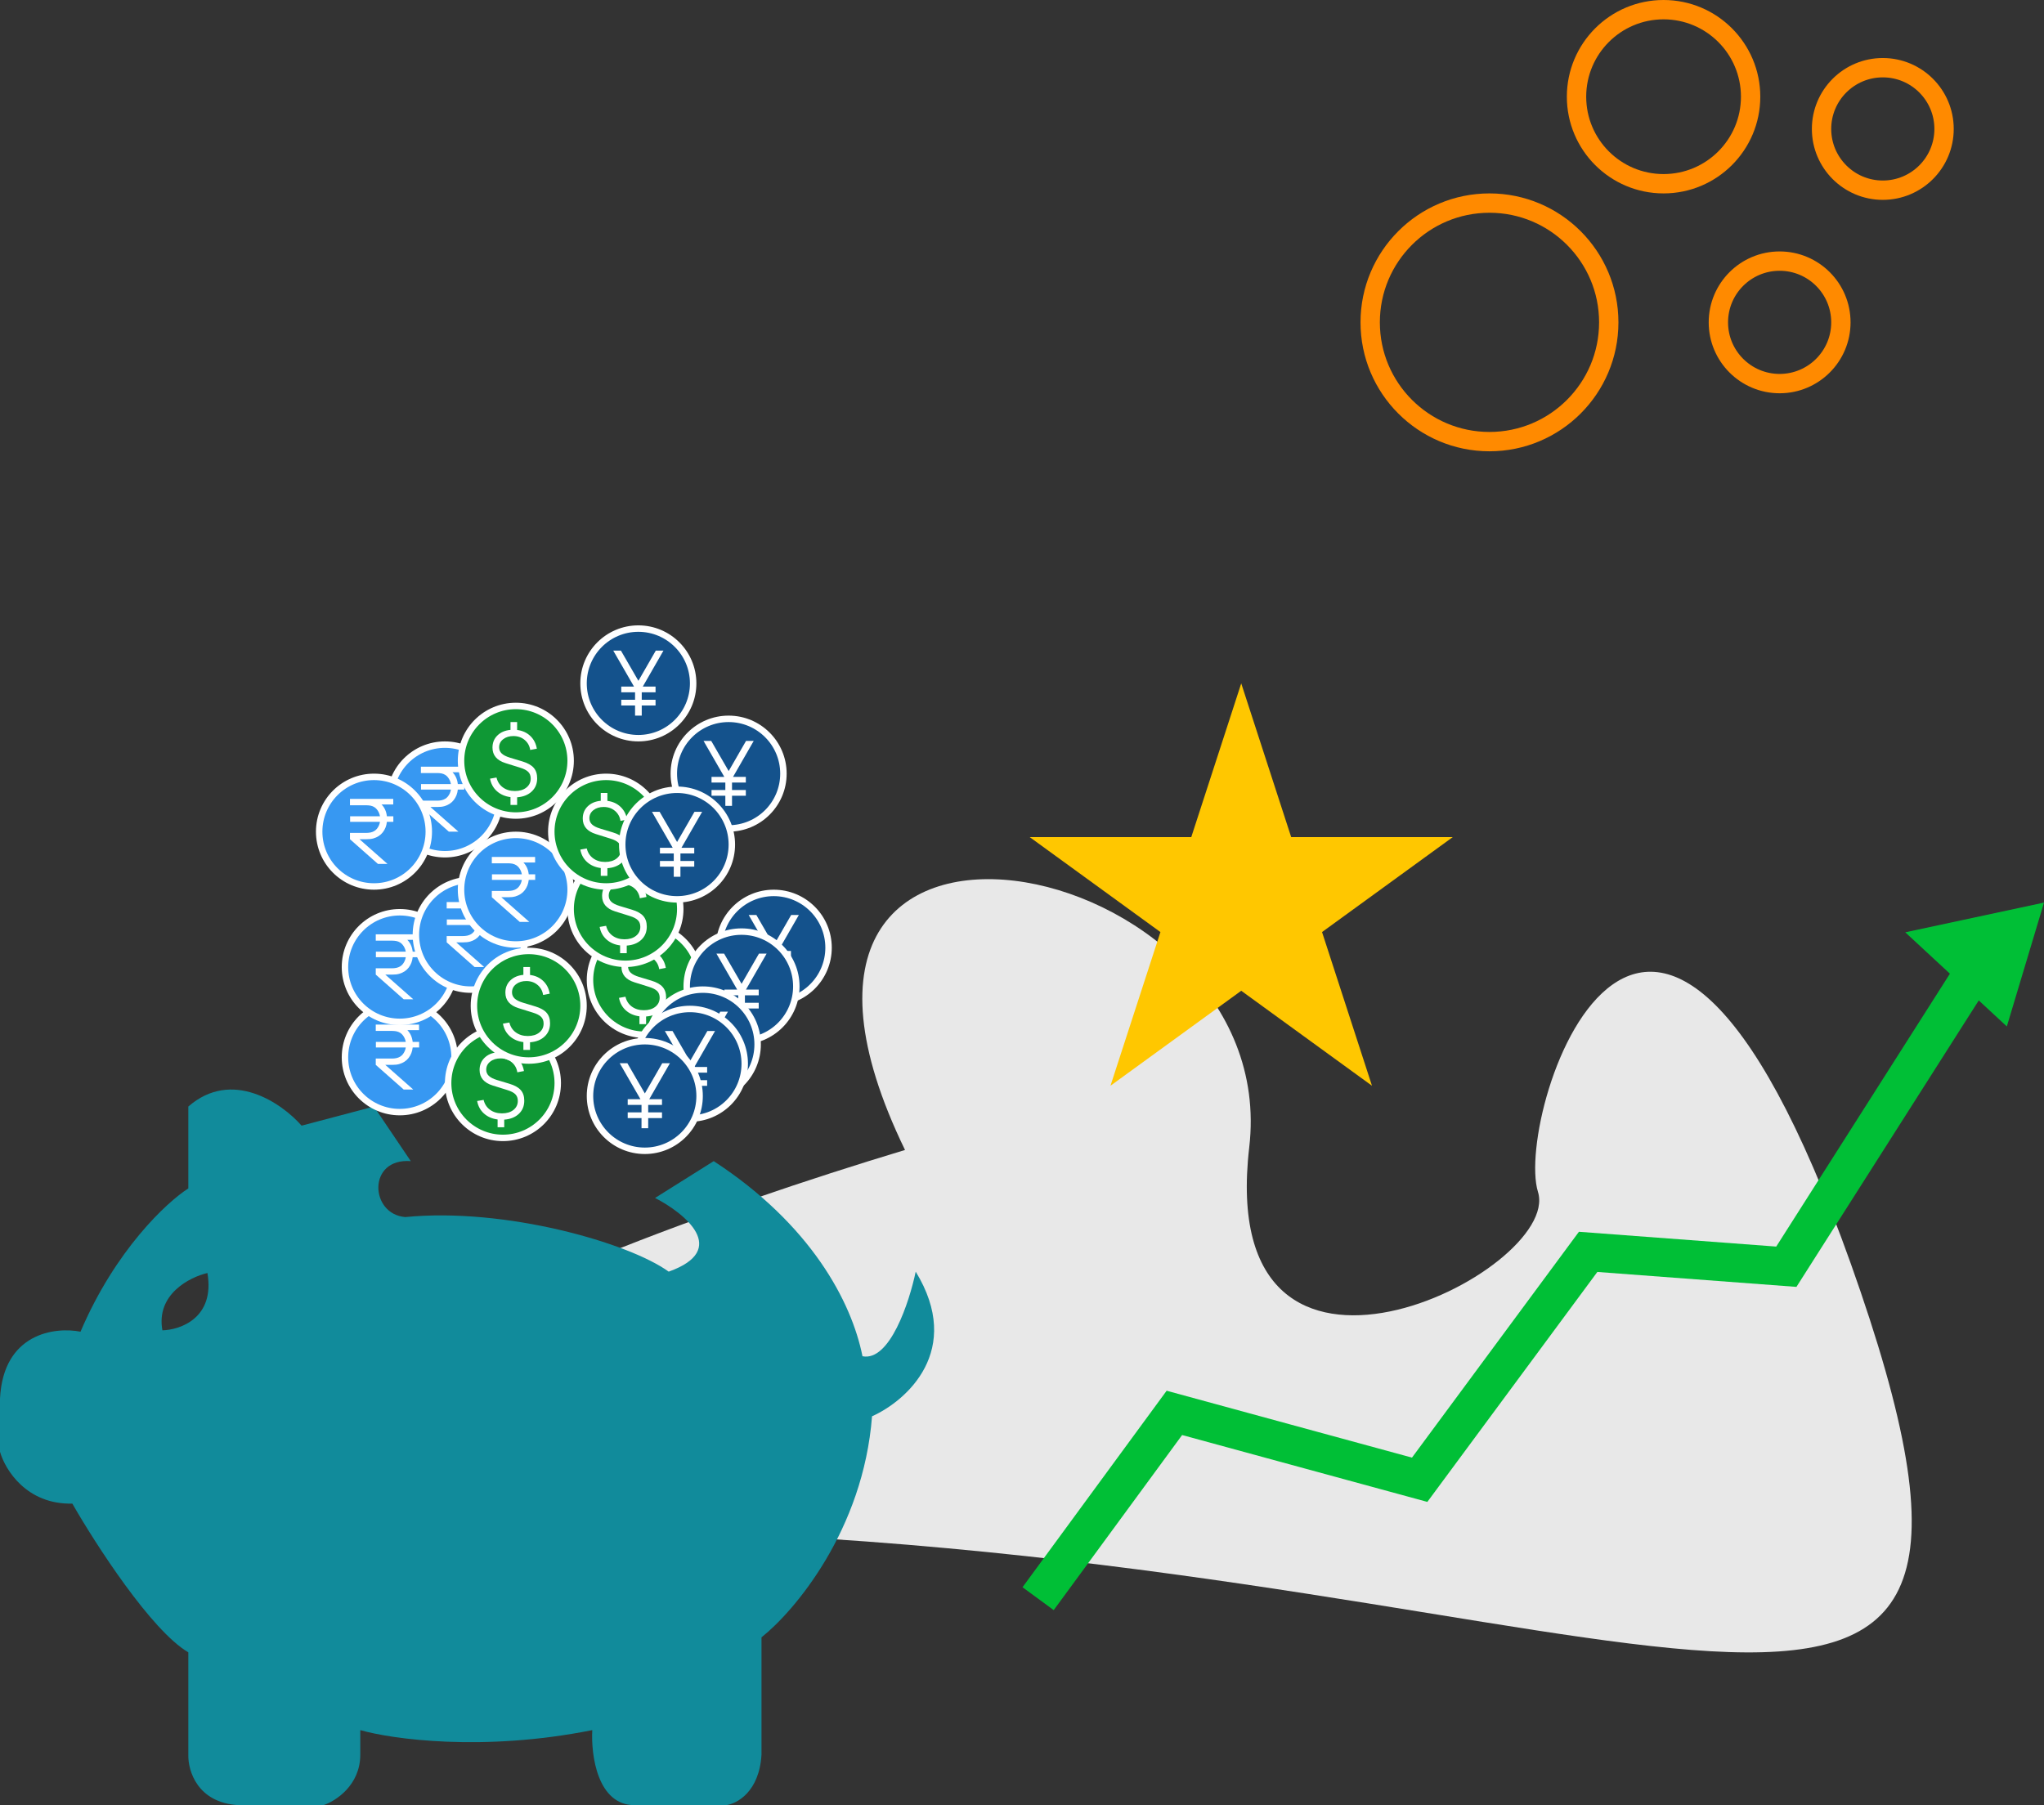 <svg viewBox="0 0 317 280" fill="none" xmlns="http://www.w3.org/2000/svg">
  <rect x="0" y="0" width="317" height="280" fill="#333333" stroke="none"/>
  <path d="M107.818 237.651C-9.759 233.559 80.521 196.427 140.358 178.373C109.059 113.914 199.133 131.623 193.743 177.947C188.353 224.272 242.342 197.242 238.521 184.878C234.701 172.514 256.484 106.358 288.536 200.304C320.588 294.249 254.79 242.767 107.818 237.651Z" fill="#E8E8E8"/>
  <path fill-rule="evenodd" clip-rule="evenodd" d="M57.991 171.637L46.774 174.6C43.74 171.143 35.98 165.711 29.207 171.637V184.336C25.892 186.452 17.905 193.86 12.487 206.559C8.536 205.782 0.508 206.77 0 216.929V225.183C0.776 227.935 4.106 233.395 11.217 233.226C14.815 239.505 23.451 252.909 29.207 256.296V272.169C29.137 274.638 30.604 279.661 37.038 280H50.16C52.065 279.365 55.875 276.91 55.875 272.169V268.359C60.813 269.77 74.923 271.746 91.855 268.359C91.643 272.24 92.659 280 98.416 280H112.596C114.289 279.788 117.76 277.926 118.099 272.169V253.967C123.249 249.876 133.888 237.29 135.242 219.681C140.604 217.282 149.465 209.437 142.015 197.246C141.027 201.973 137.994 211.215 133.761 210.368C132.068 201.902 125.761 189.923 110.691 180.103L101.591 185.817C106.247 188.216 113.189 193.86 103.707 197.246C97.569 192.801 78.436 187.256 62.859 188.78C57.356 188.357 56.933 179.595 63.706 180.103L57.991 171.637ZM32.17 197.458C29.419 198.093 24.17 200.759 25.186 206.347C28.008 206.276 33.356 204.4 32.17 197.458Z" fill="#118B9B"/>
  <circle cx="62" cy="164" r="8.5" fill="#3798F2" stroke="white"/>
  <path d="M58.276 165.171L62.609 169H64.093L59.753 165.171H60.831C61.05 165.171 61.244 165.162 61.412 165.143C61.584 165.124 61.755 165.092 61.923 165.045C62.539 164.863 63.022 164.546 63.372 164.093C63.727 163.636 63.937 163.097 64.002 162.476H65.003V161.615H64.002C63.918 160.868 63.642 160.257 63.176 159.781H64.989V158.92H58.276V159.907H60.831C60.915 159.907 61.013 159.912 61.125 159.921C61.242 159.926 61.353 159.94 61.461 159.963C61.895 160.056 62.231 160.259 62.469 160.572C62.712 160.88 62.865 161.228 62.931 161.615H58.297V162.476H62.931C62.87 162.863 62.718 163.213 62.476 163.526C62.233 163.834 61.895 164.035 61.461 164.128C61.353 164.151 61.242 164.168 61.125 164.177C61.013 164.186 60.915 164.191 60.831 164.191H58.276V165.171Z" fill="white"/>
  <circle cx="62" cy="150" r="8.5" fill="#3798F2" stroke="white"/>
  <path d="M58.276 151.171L62.609 155H64.093L59.753 151.171H60.831C61.05 151.171 61.244 151.162 61.412 151.143C61.584 151.124 61.755 151.092 61.923 151.045C62.539 150.863 63.022 150.546 63.372 150.093C63.727 149.636 63.937 149.097 64.002 148.476H65.003V147.615H64.002C63.918 146.868 63.642 146.257 63.176 145.781H64.989V144.92H58.276V145.907H60.831C60.915 145.907 61.013 145.912 61.125 145.921C61.242 145.926 61.353 145.94 61.461 145.963C61.895 146.056 62.231 146.259 62.469 146.572C62.712 146.88 62.865 147.228 62.931 147.615H58.297V148.476H62.931C62.87 148.863 62.718 149.213 62.476 149.526C62.233 149.834 61.895 150.035 61.461 150.128C61.353 150.151 61.242 150.168 61.125 150.177C61.013 150.186 60.915 150.191 60.831 150.191H58.276V151.171Z" fill="white"/>
  <circle cx="73" cy="145" r="8.5" fill="#3798F2" stroke="white"/>
  <path d="M69.276 146.171L73.609 150H75.093L70.753 146.171H71.831C72.05 146.171 72.244 146.162 72.412 146.143C72.585 146.124 72.755 146.092 72.923 146.045C73.539 145.863 74.022 145.546 74.372 145.093C74.727 144.636 74.936 144.097 75.002 143.476H76.003V142.615H75.002C74.918 141.868 74.642 141.257 74.176 140.781H75.989V139.92H69.276V140.907H71.831C71.915 140.907 72.013 140.912 72.125 140.921C72.242 140.926 72.353 140.94 72.461 140.963C72.895 141.056 73.231 141.259 73.469 141.572C73.712 141.88 73.865 142.228 73.931 142.615H69.297V143.476H73.931C73.87 143.863 73.719 144.213 73.476 144.526C73.233 144.834 72.895 145.035 72.461 145.128C72.353 145.151 72.242 145.168 72.125 145.177C72.013 145.186 71.915 145.191 71.831 145.191H69.276V146.171Z" fill="white"/>
  <circle cx="80" cy="138" r="8.5" fill="#3798F2" stroke="white"/>
  <path d="M76.276 139.171L80.609 143H82.093L77.753 139.171H78.831C79.05 139.171 79.244 139.162 79.412 139.143C79.585 139.124 79.755 139.092 79.923 139.045C80.539 138.863 81.022 138.546 81.372 138.093C81.727 137.636 81.936 137.097 82.002 136.476H83.003V135.615H82.002C81.918 134.868 81.642 134.257 81.176 133.781H82.989V132.92H76.276V133.907H78.831C78.915 133.907 79.013 133.912 79.125 133.921C79.242 133.926 79.353 133.94 79.461 133.963C79.895 134.056 80.231 134.259 80.469 134.572C80.712 134.88 80.865 135.228 80.931 135.615H76.297V136.476H80.931C80.87 136.863 80.719 137.213 80.476 137.526C80.233 137.834 79.895 138.035 79.461 138.128C79.353 138.151 79.242 138.168 79.125 138.177C79.013 138.186 78.915 138.191 78.831 138.191H76.276V139.171Z" fill="white"/>
  <circle cx="69" cy="124" r="8.5" fill="#3798F2" stroke="white"/>
  <path d="M65.276 125.171L69.609 129H71.093L66.753 125.171H67.831C68.05 125.171 68.244 125.162 68.412 125.143C68.585 125.124 68.755 125.092 68.923 125.045C69.539 124.863 70.022 124.546 70.372 124.093C70.727 123.636 70.936 123.097 71.002 122.476H72.003V121.615H71.002C70.918 120.868 70.642 120.257 70.176 119.781H71.989V118.92H65.276V119.907H67.831C67.915 119.907 68.013 119.912 68.125 119.921C68.242 119.926 68.353 119.94 68.461 119.963C68.895 120.056 69.231 120.259 69.469 120.572C69.712 120.88 69.865 121.228 69.931 121.615H65.297V122.476H69.931C69.87 122.863 69.719 123.213 69.476 123.526C69.233 123.834 68.895 124.035 68.461 124.128C68.353 124.151 68.242 124.168 68.125 124.177C68.013 124.186 67.915 124.191 67.831 124.191H65.276V125.171Z" fill="white"/>
  <circle cx="58" cy="129" r="8.5" fill="#3798F2" stroke="white"/>
  <path d="M54.276 130.171L58.609 134H60.093L55.753 130.171H56.831C57.05 130.171 57.244 130.162 57.412 130.143C57.584 130.124 57.755 130.092 57.923 130.045C58.539 129.863 59.022 129.546 59.372 129.093C59.727 128.636 59.937 128.097 60.002 127.476H61.003V126.615H60.002C59.918 125.868 59.642 125.257 59.176 124.781H60.989V123.92H54.276V124.907H56.831C56.915 124.907 57.013 124.912 57.125 124.921C57.242 124.926 57.353 124.94 57.461 124.963C57.895 125.056 58.231 125.259 58.469 125.572C58.712 125.88 58.865 126.228 58.931 126.615H54.297V127.476H58.931C58.87 127.863 58.718 128.213 58.476 128.526C58.233 128.834 57.895 129.035 57.461 129.128C57.353 129.151 57.242 129.168 57.125 129.177C57.013 129.186 56.915 129.191 56.831 129.191H54.276V130.171Z" fill="white"/>
  <circle cx="78" cy="168" r="8.5" fill="#0F9835" stroke="white"/>
  <path d="M77.171 174.852H78.2V173.669C79.147 173.599 79.901 173.3 80.461 172.773C81.026 172.246 81.308 171.564 81.308 170.729C81.308 170.048 81.128 169.502 80.769 169.091C80.41 168.676 79.824 168.347 79.012 168.104L77.087 167.523C76.504 167.346 76.077 167.129 75.806 166.872C75.54 166.615 75.407 166.298 75.407 165.92C75.407 165.407 75.617 164.987 76.037 164.66C76.462 164.329 76.996 164.165 77.64 164.17C78.321 164.175 78.898 164.375 79.369 164.772C79.845 165.169 80.132 165.687 80.23 166.326L81.259 166.13C81.119 165.318 80.778 164.658 80.237 164.149C79.696 163.636 79.017 163.328 78.2 163.225V162H77.171V163.211C76.326 163.29 75.65 163.58 75.141 164.079C74.632 164.574 74.378 165.201 74.378 165.962C74.378 167.147 75.055 167.95 76.408 168.37L78.648 169.07C79.245 169.252 79.67 169.471 79.922 169.728C80.179 169.985 80.307 170.328 80.307 170.757C80.307 171.336 80.081 171.805 79.628 172.164C79.18 172.519 78.587 172.696 77.85 172.696C77.127 172.696 76.508 172.509 75.995 172.136C75.486 171.763 75.155 171.252 75.001 170.603L74 170.778C74.145 171.571 74.499 172.22 75.064 172.724C75.629 173.228 76.331 173.534 77.171 173.641V174.852Z" fill="white"/>
  <circle cx="82" cy="156" r="8.5" fill="#0F9835" stroke="white"/>
  <path d="M81.171 162.852H82.2V161.669C83.147 161.599 83.901 161.3 84.461 160.773C85.026 160.246 85.308 159.564 85.308 158.729C85.308 158.048 85.128 157.502 84.769 157.091C84.41 156.676 83.824 156.347 83.012 156.104L81.087 155.523C80.504 155.346 80.077 155.129 79.806 154.872C79.54 154.615 79.407 154.298 79.407 153.92C79.407 153.407 79.617 152.987 80.037 152.66C80.462 152.329 80.996 152.165 81.64 152.17C82.321 152.175 82.898 152.375 83.369 152.772C83.845 153.169 84.132 153.687 84.23 154.326L85.259 154.13C85.119 153.318 84.778 152.658 84.237 152.149C83.696 151.636 83.017 151.328 82.2 151.225V150H81.171V151.211C80.326 151.29 79.65 151.58 79.141 152.079C78.632 152.574 78.378 153.201 78.378 153.962C78.378 155.147 79.055 155.95 80.408 156.37L82.648 157.07C83.245 157.252 83.67 157.471 83.922 157.728C84.179 157.985 84.307 158.328 84.307 158.757C84.307 159.336 84.081 159.805 83.628 160.164C83.18 160.519 82.587 160.696 81.85 160.696C81.127 160.696 80.508 160.509 79.995 160.136C79.486 159.763 79.155 159.252 79.001 158.603L78 158.778C78.145 159.571 78.499 160.22 79.064 160.724C79.629 161.228 80.331 161.534 81.171 161.641V162.852Z" fill="white"/>
  <circle cx="100" cy="152" r="8.5" fill="#0F9835" stroke="white"/>
  <path d="M99.171 158.852H100.2V157.669C101.147 157.599 101.901 157.3 102.461 156.773C103.026 156.246 103.308 155.564 103.308 154.729C103.308 154.048 103.128 153.502 102.769 153.091C102.41 152.676 101.824 152.347 101.012 152.104L99.087 151.523C98.504 151.346 98.077 151.129 97.806 150.872C97.54 150.615 97.407 150.298 97.407 149.92C97.407 149.407 97.617 148.987 98.037 148.66C98.462 148.329 98.996 148.165 99.64 148.17C100.321 148.175 100.898 148.375 101.369 148.772C101.845 149.169 102.132 149.687 102.23 150.326L103.259 150.13C103.119 149.318 102.778 148.658 102.237 148.149C101.696 147.636 101.017 147.328 100.2 147.225V146H99.171V147.211C98.326 147.29 97.65 147.58 97.141 148.079C96.632 148.574 96.378 149.201 96.378 149.962C96.378 151.147 97.055 151.95 98.408 152.37L100.648 153.07C101.245 153.252 101.67 153.471 101.922 153.728C102.179 153.985 102.307 154.328 102.307 154.757C102.307 155.336 102.081 155.805 101.628 156.164C101.18 156.519 100.587 156.696 99.85 156.696C99.127 156.696 98.508 156.509 97.995 156.136C97.486 155.763 97.155 155.252 97.001 154.603L96 154.778C96.145 155.571 96.499 156.22 97.064 156.724C97.629 157.228 98.331 157.534 99.171 157.641V158.852Z" fill="white"/>
  <circle cx="97" cy="141" r="8.5" fill="#0F9835" stroke="white"/>
  <path d="M96.171 147.852H97.2V146.669C98.147 146.599 98.901 146.3 99.461 145.773C100.026 145.246 100.308 144.564 100.308 143.729C100.308 143.048 100.128 142.502 99.769 142.091C99.41 141.676 98.824 141.347 98.012 141.104L96.087 140.523C95.504 140.346 95.077 140.129 94.806 139.872C94.54 139.615 94.407 139.298 94.407 138.92C94.407 138.407 94.617 137.987 95.037 137.66C95.462 137.329 95.996 137.165 96.64 137.17C97.321 137.175 97.898 137.375 98.369 137.772C98.845 138.169 99.132 138.687 99.23 139.326L100.259 139.13C100.119 138.318 99.778 137.658 99.237 137.149C98.696 136.636 98.017 136.328 97.2 136.225V135H96.171V136.211C95.326 136.29 94.65 136.58 94.141 137.079C93.632 137.574 93.378 138.201 93.378 138.962C93.378 140.147 94.055 140.95 95.408 141.37L97.648 142.07C98.245 142.252 98.67 142.471 98.922 142.728C99.179 142.985 99.307 143.328 99.307 143.757C99.307 144.336 99.081 144.805 98.628 145.164C98.18 145.519 97.587 145.696 96.85 145.696C96.127 145.696 95.508 145.509 94.995 145.136C94.486 144.763 94.155 144.252 94.001 143.603L93 143.778C93.145 144.571 93.499 145.22 94.064 145.724C94.629 146.228 95.331 146.534 96.171 146.641V147.852Z" fill="white"/>
  <circle cx="94" cy="129" r="8.5" fill="#0F9835" stroke="white"/>
  <path d="M93.171 135.852H94.2V134.669C95.147 134.599 95.901 134.3 96.461 133.773C97.026 133.246 97.308 132.564 97.308 131.729C97.308 131.048 97.128 130.502 96.769 130.091C96.41 129.676 95.824 129.347 95.012 129.104L93.087 128.523C92.504 128.346 92.077 128.129 91.806 127.872C91.54 127.615 91.407 127.298 91.407 126.92C91.407 126.407 91.617 125.987 92.037 125.66C92.462 125.329 92.996 125.165 93.64 125.17C94.321 125.175 94.898 125.375 95.369 125.772C95.845 126.169 96.132 126.687 96.23 127.326L97.259 127.13C97.119 126.318 96.778 125.658 96.237 125.149C95.696 124.636 95.017 124.328 94.2 124.225V123H93.171V124.211C92.326 124.29 91.65 124.58 91.141 125.079C90.632 125.574 90.378 126.201 90.378 126.962C90.378 128.147 91.055 128.95 92.408 129.37L94.648 130.07C95.245 130.252 95.67 130.471 95.922 130.728C96.179 130.985 96.307 131.328 96.307 131.757C96.307 132.336 96.081 132.805 95.628 133.164C95.18 133.519 94.587 133.696 93.85 133.696C93.127 133.696 92.508 133.509 91.995 133.136C91.486 132.763 91.155 132.252 91.001 131.603L90 131.778C90.145 132.571 90.499 133.22 91.064 133.724C91.629 134.228 92.331 134.534 93.171 134.641V135.852Z" fill="white"/>
  <circle cx="80" cy="118" r="8.5" fill="#0F9835" stroke="white"/>
  <path d="M79.171 124.852H80.2V123.669C81.147 123.599 81.901 123.3 82.461 122.773C83.026 122.246 83.308 121.564 83.308 120.729C83.308 120.048 83.128 119.502 82.769 119.091C82.41 118.676 81.824 118.347 81.012 118.104L79.087 117.523C78.504 117.346 78.077 117.129 77.806 116.872C77.54 116.615 77.407 116.298 77.407 115.92C77.407 115.407 77.617 114.987 78.037 114.66C78.462 114.329 78.996 114.165 79.64 114.17C80.321 114.175 80.898 114.375 81.369 114.772C81.845 115.169 82.132 115.687 82.23 116.326L83.259 116.13C83.119 115.318 82.778 114.658 82.237 114.149C81.696 113.636 81.017 113.328 80.2 113.225V112H79.171V113.211C78.326 113.29 77.65 113.58 77.141 114.079C76.632 114.574 76.378 115.201 76.378 115.962C76.378 117.147 77.055 117.95 78.408 118.37L80.648 119.07C81.245 119.252 81.67 119.471 81.922 119.728C82.179 119.985 82.307 120.328 82.307 120.757C82.307 121.336 82.081 121.805 81.628 122.164C81.18 122.519 80.587 122.696 79.85 122.696C79.127 122.696 78.508 122.509 77.995 122.136C77.486 121.763 77.155 121.252 77.001 120.603L76 120.778C76.145 121.571 76.499 122.22 77.064 122.724C77.629 123.228 78.331 123.534 79.171 123.641V124.852Z" fill="white"/>
  <circle cx="99" cy="106" r="8.5" fill="#14528C" stroke="white"/>
  <path d="M96.349 109.425H98.491V111H99.527V109.425H101.669V108.543H99.527V107.381H101.669V106.499H99.688L102.894 100.92H101.704L99.009 105.603L96.3 100.92H95.11L98.33 106.499H96.349V107.381H98.491V108.543H96.349V109.425Z" fill="white"/>
  <circle cx="113" cy="120" r="8.5" fill="#14528C" stroke="white"/>
  <path d="M110.349 123.425H112.491V125H113.527V123.425H115.669V122.543H113.527V121.381H115.669V120.499H113.688L116.894 114.92H115.704L113.009 119.603L110.3 114.92H109.11L112.33 120.499H110.349V121.381H112.491V122.543H110.349V123.425Z" fill="white"/>
  <circle cx="105" cy="131" r="8.5" fill="#14528C" stroke="white"/>
  <path d="M102.349 134.425H104.491V136H105.527V134.425H107.669V133.543H105.527V132.381H107.669V131.499H105.688L108.894 125.92H107.704L105.009 130.603L102.3 125.92H101.11L104.33 131.499H102.349V132.381H104.491V133.543H102.349V134.425Z" fill="white"/>
  <circle cx="120" cy="147" r="8.5" fill="#14528C" stroke="white"/>
  <path d="M117.349 150.425H119.491V152H120.527V150.425H122.669V149.543H120.527V148.381H122.669V147.499H120.688L123.894 141.92H122.704L120.009 146.603L117.3 141.92H116.11L119.33 147.499H117.349V148.381H119.491V149.543H117.349V150.425Z" fill="white"/>
  <circle cx="115" cy="153" r="8.5" fill="#14528C" stroke="white"/>
  <path d="M112.349 156.425H114.491V158H115.527V156.425H117.669V155.543H115.527V154.381H117.669V153.499H115.688L118.894 147.92H117.704L115.009 152.603L112.3 147.92H111.11L114.33 153.499H112.349V154.381H114.491V155.543H112.349V156.425Z" fill="white"/>
  <circle cx="109" cy="162" r="8.5" fill="#14528C" stroke="white"/>
  <path d="M106.349 165.425H108.491V167H109.527V165.425H111.669V164.543H109.527V163.381H111.669V162.499H109.688L112.894 156.92H111.704L109.009 161.603L106.3 156.92H105.11L108.33 162.499H106.349V163.381H108.491V164.543H106.349V165.425Z" fill="white"/>
  <circle cx="107" cy="165" r="8.5" fill="#14528C" stroke="white"/>
  <path d="M104.349 168.425H106.491V170H107.527V168.425H109.669V167.543H107.527V166.381H109.669V165.499H107.688L110.894 159.92H109.704L107.009 164.603L104.3 159.92H103.11L106.33 165.499H104.349V166.381H106.491V167.543H104.349V168.425Z" fill="white"/>
  <circle cx="100" cy="170" r="8.5" fill="#14528C" stroke="white"/>
  <path d="M97.349 173.425H99.491V175H100.527V173.425H102.669V172.543H100.527V171.381H102.669V170.499H100.688L103.894 164.92H102.704L100.009 169.603L97.3 164.92H96.11L99.33 170.499H97.349V171.381H99.491V172.543H97.349V173.425Z" fill="white"/>
  <path d="M192.5 106L200.246 129.839H225.311L205.033 144.572L212.779 168.411L192.5 153.678L172.221 168.411L179.967 144.572L159.689 129.839H184.754L192.5 106Z" fill="#FFC700"/>
  <path d="M161 247.97L182.133 219.153L220.172 229.527L246.3 194.177L277.039 196.483L306.626 149.99" stroke="#00BF36" stroke-width="6"/>
  <path d="M295.483 144.611L317 140L311.236 159.212L295.483 144.611Z" fill="#00BF36"/>
  <circle cx="231" cy="50" r="18.5" stroke="#FF8A00" stroke-width="3"/>
  <circle cx="292" cy="20" r="9.5" stroke="#FF8A00" stroke-width="3"/>
  <circle cx="276" cy="50" r="9.5" stroke="#FF8A00" stroke-width="3"/>
  <circle cx="258" cy="15" r="13.5" stroke="#FF8A00" stroke-width="3"/>
  </svg>
  